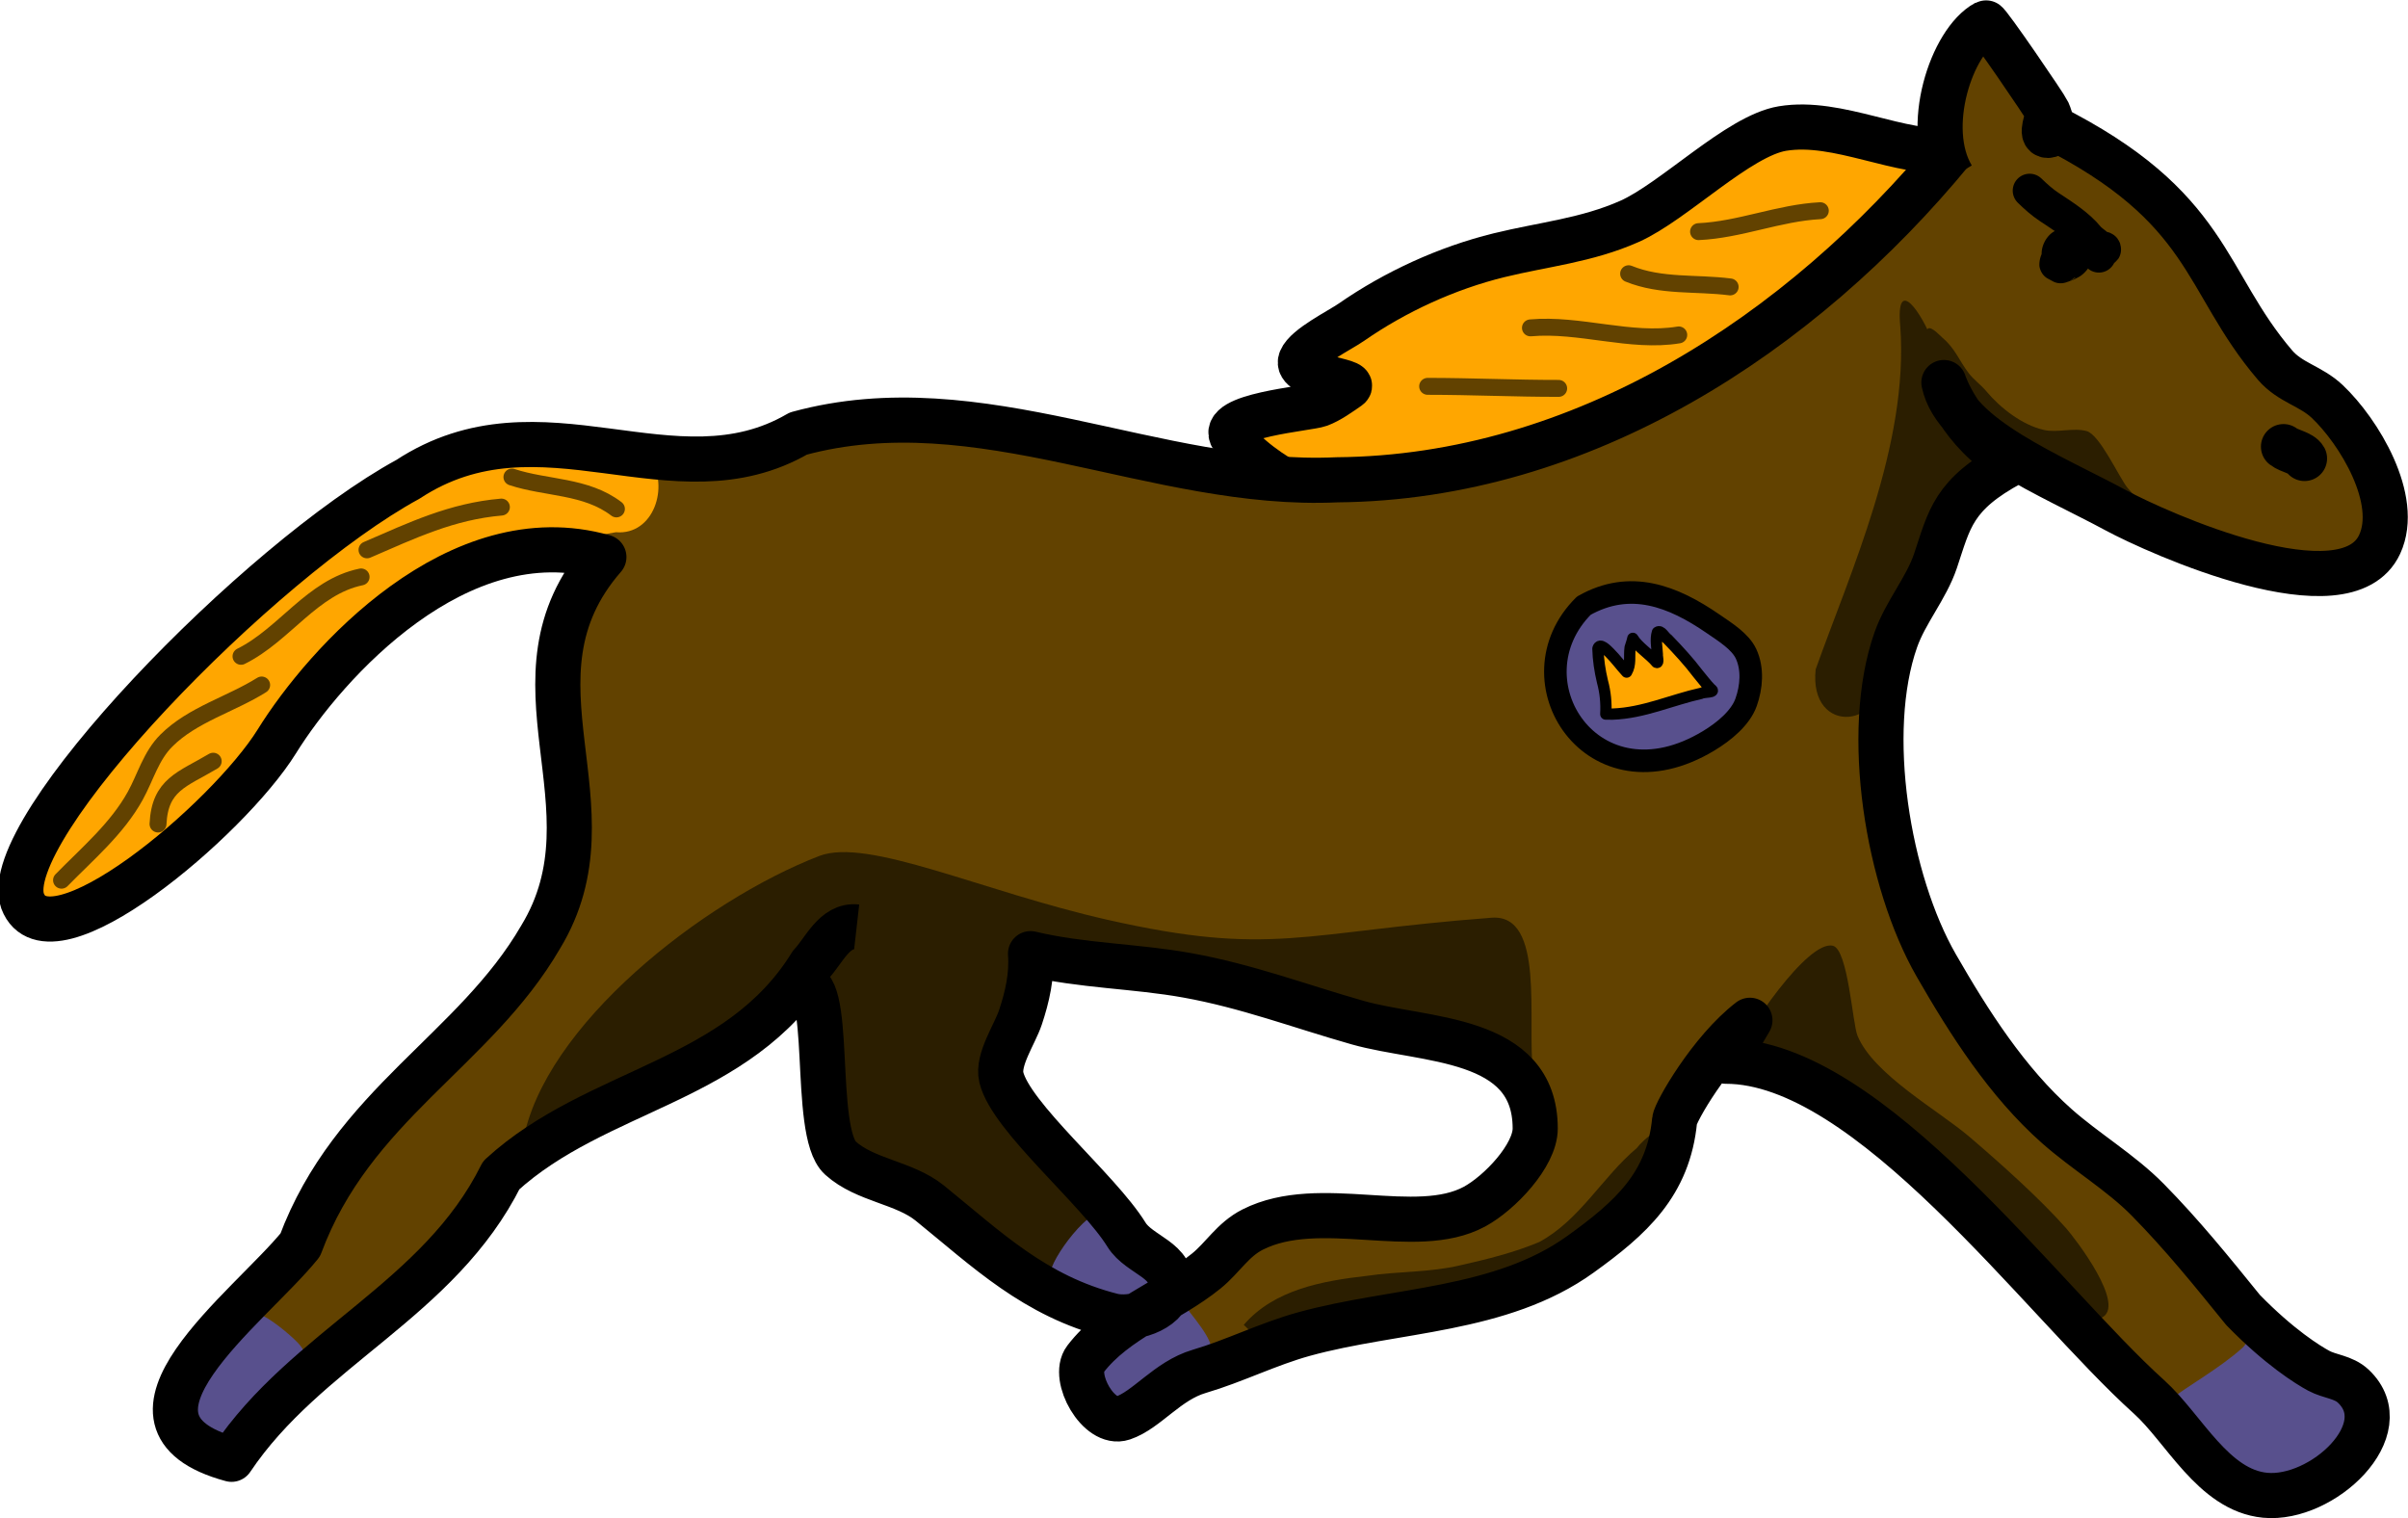 <?xml version="1.0" encoding="UTF-8" standalone="no"?>
<!-- Created with Inkscape (http://www.inkscape.org/) -->

<svg
   width="426.92mm"
   height="269.163mm"
   viewBox="0 0 426.92 269.163"
   version="1.1"
   id="svg5"
   inkscape:version="1.2.2 (732a01da63, 2022-12-09)"
   xml:space="preserve"
   sodipodi:docname="Horse.svg"
   xmlns:inkscape="http://www.inkscape.org/namespaces/inkscape"
   xmlns:sodipodi="http://sodipodi.sourceforge.net/DTD/sodipodi-0.dtd"
   xmlns="http://www.w3.org/2000/svg"
   xmlns:svg="http://www.w3.org/2000/svg"><sodipodi:namedview
     id="namedview7"
     pagecolor="#7c7c7c"
     bordercolor="#000000"
     borderopacity="0.25"
     inkscape:showpageshadow="2"
     inkscape:pageopacity="0"
     inkscape:pagecheckerboard="true"
     inkscape:deskcolor="#2c2c2c"
     inkscape:document-units="mm"
     showgrid="false"
     inkscape:lockguides="false"
     inkscape:zoom="0.37282198"
     inkscape:cx="775.16889"
     inkscape:cy="595.45845"
     inkscape:window-width="1920"
     inkscape:window-height="1017"
     inkscape:window-x="1272"
     inkscape:window-y="-8"
     inkscape:window-maximized="1"
     inkscape:current-layer="layer1" /><defs
     id="defs2"><inkscape:path-effect
       effect="fill_between_many"
       method="originald"
       linkedpaths="#path1080,0,1|#path1076,0,1|#path1086,0,1|#path1078,0,1"
       id="path-effect2206"
       is_visible="true"
       lpeversion="0"
       join="true"
       close="true"
       autoreverse="true" /></defs><g
     inkscape:label="Layer 1"
     inkscape:groupmode="layer"
     id="layer1"
     transform="translate(133.928,44.691)"><path
       style="fill:#ffa600;fill-opacity:1;stroke:#000000;stroke-width:8;stroke-linejoin:round;stroke-dasharray:none"
       d="m 212.226,-18.06 c -9.137,1.016 -20.212,-5.474 -30.134,-3.843 -7.801,1.282 -19.234,12.952 -27.115,16.457 -7.591,3.376 -15.249,4.069 -23.156,6.01 -9.211,2.261 -18.374,6.464 -26.144,11.859 -2.075,1.441 -8.018,4.356 -8.964,6.655 -1.296,3.15 10.211,3.661 8.441,4.881 -1.512,1.042 -3.374,2.405 -5.154,3.065 -1.991,0.739 -18.128,1.944 -15.388,5.889 4.395,6.328 18.539,13.547 24.656,12.685 16.368,-2.306 47.045,-13.886 61.798,-20.359 11.151,-4.892 17.58,-17.002 27.161,-24.393 4.985,-3.846 10.436,-7.458 14.566,-12.262 0.161,-0.187 3.559,-4.33 3.137,-4.558 -1.483,-0.801 -1.391,-1.44 -3.704,-2.086 z"
       id="path1920"
       sodipodi:nodetypes="csssssssssssssc" /><path
       style="fill:#2b1e00;fill-opacity:1;stroke:none;stroke-width:3;stroke-linecap:round;stroke-linejoin:round;stroke-dasharray:none;stroke-opacity:1"
       d="m 225.254,34.737 c 0.728,-0.001 1.45,0.103 2.166,0.222 3.309,0.55 6.72,1.271 10.084,1.331 1.376,0.025 3.126,-1.094 4.407,-0.666 4.037,1.349 7.054,5.335 10.42,7.744 2.621,1.876 5.594,3.135 8.142,5.123 0.507,0.396 5.323,3.057 4.519,4.034 -1.527,1.855 -5.161,-0.484 -6.387,-1.21 -2.66,-1.576 -5.662,-2.367 -8.478,-3.57 -3.811,-1.627 -7.219,-4.046 -11.018,-5.687 -2.994,-1.293 -6.189,-1.938 -8.74,-4.094 -1.645,-1.39 -2.721,-4.296 -5.117,-3.227 z"
       id="path5766" /><path
       inkscape:original-d="M 0,0"
       inkscape:path-effect="#path-effect2206"
       d="M 212.226,-18.06 C 185.42,14.564 146.511,40.008 103.14,40.372 71.003,41.883 39.838,23.376 7.605,32.175 -14.476,45.035 -37.935,24.758 -61.611,40.293 c -26.291,14.316 -72.779,62.125 -68.317,74.749 4.681,12.44 36.442,-14.376 45.081,-28.287 8.639,-13.911 32.136,-40.046 57.984,-32.686 -18.86,21.634 2.852,44.189 -11.196,67.342 -11.677,20.155 -33.4,29.787 -42.639,54.62 -9.045,11.174 -36.831,31.314 -12.18,38.001 13.281,-19.817 36.834,-28.249 47.822,-50.365 17.01,-15.553 41.976,-16.347 54.938,-37.411 2.234,-2.312 4.133,-7.054 8.073,-6.607 L 7.79,130.054 c 6.244,-2.622 2.067,25.875 7.289,30.575 4.432,3.989 11.296,4.301 15.846,7.986 10.165,8.233 18.561,16.467 32.325,19.965 3.343,0.849 9.499,-0.809 10.247,-4.849 0.929,-5.016 -5.419,-5.812 -7.712,-9.526 -4.954,-8.025 -20.494,-20.823 -22.184,-27.894 -0.748,-3.13 2.386,-7.627 3.38,-10.61 1.223,-3.669 2.082,-7.419 1.796,-11.316 9.108,2.176 18.524,2.177 27.783,3.843 10.614,1.91 19.894,5.453 30.213,8.385 11.778,3.347 31.48,2.225 31.48,18.767 0,4.801 -6.316,11.453 -10.775,13.861 -10.426,5.63 -27.422,-1.935 -39.298,4.05 -3.556,1.792 -5.308,4.984 -8.24,7.359 -6.803,5.511 -16.05,8.555 -21.445,15.63 -2.439,3.198 2.38,11.882 6.655,10.439 4.245,-1.433 7.889,-6.612 13.522,-8.271 6.291,-1.853 12.213,-4.858 18.592,-6.617 16.136,-4.449 34.87,-3.962 49.016,-14.147 8.917,-6.42 15.597,-12.371 16.691,-23.787 0.134,-1.4 6.318,-12.302 13.346,-17.699 l -4.277,7.26 c 25.451,-0.025 55.921,42.306 75.02,59.496 6.221,5.599 11.402,16.568 20.6,17.455 10.127,0.976 23.728,-11.689 15.635,-19.337 -1.75,-1.654 -4.176,-1.684 -6.127,-2.738 -1.874,-1.012 -6.964,-4.147 -13.426,-10.783 -5.537,-6.834 -10.734,-13.274 -16.882,-19.522 -4.795,-4.873 -10.983,-8.506 -16.135,-13.069 -8.812,-7.803 -15.518,-18.305 -21.364,-28.477 -8.592,-14.95 -12.973,-41.313 -7.171,-57.76 1.729,-4.9 5.394,-9.121 7.022,-13.956 2.493,-7.405 3.072,-11.79 13.579,-17.407 -9.364,-5.617 -12.082,-14.229 -12.082,-14.229 2.021,9.709 19.055,16.481 30.461,22.64 7.559,4.082 40.808,18.985 46.798,6.047 3.679,-7.946 -3.701,-20.04 -9.296,-25.327 -2.938,-2.776 -6.589,-3.336 -9.257,-6.457 C 256.626,5.069 258.171,-7.954 229.379,-22.396 l -0.251,-2.509 c 0,1.407 -1.407,4.221 0,4.221 1.407,-1e-6 0.578,-2.938 0,-4.221 -0.442,-0.982 -10.656,-15.922 -10.986,-15.744 -6.056,3.27 -11.185,18.613 -5.916,27.356 z"
       id="path2208"
       class="UnoptimicedTransforms"
       style="fill:#624200;fill-opacity:1" /><path
       style="fill:none;stroke:#000000;stroke-width:8;stroke-linejoin:round;stroke-dasharray:none"
       d="m 229.128,-24.905 c 0,1.407 -1.407,4.221 0,4.221 1.407,-1e-6 0.578,-2.938 0,-4.221 -0.442,-0.982 -10.656,-15.922 -10.986,-15.744 -6.056,3.27 -11.185,18.613 -5.916,27.356"
       id="path1078"
       class="UnoptimicedTransforms"
       sodipodi:nodetypes="csssc" /><path
       style="fill:#ffa600;fill-opacity:1;stroke:none;stroke-width:6;stroke-linecap:round;stroke-linejoin:round;stroke-dasharray:none"
       d="m -128.452,113.194 c 3.826,-13.935 14.24,-24.524 21.39,-36.683 5.954,-6.577 13.281,-11.779 19.099,-18.531 7.098,-7.361 14.986,-14.272 24.183,-18.831 7.824,-2.746 16.355,-2.245 24.396,-4.189 6.783,-0.879 14.888,-2.999 20.747,1.733 3.379,4.828 0.643,13.551 -6.088,12.976 -8.82,1.671 -17.823,2.309 -26.655,3.714 -8.836,3.45 -14.265,11.902 -20.398,18.685 -4.329,6.575 -11.512,10.742 -14.951,17.92 -4.642,8.514 -13.329,13.624 -20.84,19.312 -6.349,2.157 -13.732,7.423 -20.206,5.829 l -0.376,-0.977 z"
       id="path3529"
       sodipodi:nodetypes="csssssssssssssc" /><path
       id="path3519"
       style="fill:#2b1e00;fill-opacity:1;stroke:none;stroke-width:6;stroke-linecap:round;stroke-linejoin:round;stroke-dasharray:none"
       d="m 62.359,118.367 c -22.215,-5.026 -42.419,-14.633 -51.053,-11.296 -20.598,7.962 -48.912,30.093 -52.528,50.718 10.751,-1.441 20.762,-9.555 30.858,-15.105 8.851,-2.872 13.682,-7.409 19.75,-11.661 4.127,10.764 0.922,25.512 11.009,32.883 10.86,7.613 20.799,18.496 34.214,21.15 11.271,2.318 21.828,-5.98 8.852,-13.29 -7.475,-8.422 -16.786,-16.356 -19.979,-27.531 -1.358,-8.692 5.368,-22.112 15.874,-17.122 17.03,3.15 34.467,4.309 51.052,9.585 9.165,1.195 23.063,1.291 27.463,8.672 -1.106,-9.036 2.206,-28.079 -7.352,-27.355 -33.946,2.571 -38.899,6.972 -68.16,0.352 z m 75.676,28.255 c 0.45,4.985 1.401,4.844 0,0 z"
       sodipodi:nodetypes="ssccccccccccsscc" /><path
       style="fill:#2b1e00;fill-opacity:1;stroke:none;stroke-width:6;stroke-linecap:round;stroke-linejoin:round;stroke-dasharray:none"
       d="m 173.804,142.801 c 10.025,-0.142 17.787,7.563 25.323,13.069 5.478,4.002 9.21,9.558 14.79,13.512 2.915,2.066 6.183,4.357 8.889,6.696 2.795,2.415 10.938,14.991 15.761,12.907 4.752,-2.053 -4.687,-14.217 -6.2,-15.932 -4.623,-5.242 -11.729,-11.577 -17.106,-16.174 -5.488,-4.692 -17.032,-11.053 -19.87,-17.949 -0.877,-2.131 -1.675,-15.215 -4.332,-15.932 -4.445,-1.2 -15.611,15.365 -17.255,19.805 z"
       id="path3517" /><path
       style="fill:#2b1e00;fill-opacity:1;stroke:none;stroke-width:6;stroke-linecap:round;stroke-linejoin:round;stroke-dasharray:none"
       d="m 86.581,190.194 c 5.406,-6.28 14.05,-7.805 21.862,-8.689 5.487,-0.82 11.087,-0.577 16.513,-1.865 4.747,-1.071 9.531,-2.247 14.019,-4.135 7.2,-3.892 11.147,-11.482 17.274,-16.64 1.078,-1.443 5.453,-5.389 5.324,-1.528 -1.666,6.881 -6.69,12.544 -12.424,16.475 -2.548,1.842 -5.607,2.806 -7.926,4.966 -6.56,4.923 -14.643,7.689 -22.834,7.914 -9.551,1.17 -18.402,6.454 -28.199,5.786 -1.457,-0.254 -2.611,-1.256 -3.607,-2.285 z"
       id="path3521" /><path
       style="fill:#2b1e00;fill-opacity:1;stroke:none;stroke-width:6;stroke-linecap:round;stroke-linejoin:round;stroke-dasharray:none"
       d="m 187.978,73.973 c -1.298,11.982 13.023,10.756 11.699,-0.873 1.24,-12.206 8.174,-22.011 16.478,-30.404 6.424,-9.889 -5.852,-17.518 -7.5,-26.932 -1.681,-4.572 -6.548,-12.074 -5.678,-2.547 1.521,20.994 -8.912,43.624 -14.999,60.756 z"
       id="path3527"
       sodipodi:nodetypes="cccccc" /><path
       style="fill:#58508d;fill-opacity:1;stroke:none;stroke-width:3;stroke-linecap:round;stroke-linejoin:round;stroke-dasharray:none;stroke-opacity:1"
       d="m 74.991,185.432 c 9.465,11.57 6.518,9.562 -2.43,15.601 -2.789,1.883 -6.8,5.057 -10.405,4.278 -5.003,-1.081 -2.769,-9.332 -0.211,-11.266 2.522,-1.906 5.109,-3.651 7.606,-5.562 1.943,-1.486 3.097,-2.293 5.44,-3.052 z"
       id="path4244" /><path
       style="fill:#58508d;fill-opacity:1;stroke:none;stroke-width:3;stroke-linecap:round;stroke-linejoin:round;stroke-dasharray:none;stroke-opacity:1"
       d="m -91.721,212.988 c -3.237,0.643 -4.574,-0.476 -7.131,-2.054 -5.689,-3.511 -2.102,-9.789 0.805,-12.754 1.64,-1.673 6.606,-10.973 9.824,-9.988 1.987,0.608 5.705,3.716 7.118,5.202 4.14,4.353 -2.397,7.367 -4.701,11.237 -1.428,2.398 -2.893,7.9 -5.916,8.357 z"
       id="path5068"
       sodipodi:nodetypes="csssssc" /><path
       style="fill:#2b1e00;fill-opacity:1;stroke:none;stroke-width:3;stroke-linecap:round;stroke-linejoin:round;stroke-dasharray:none;stroke-opacity:1"
       d="m 209.343,19.793 c 0.061,-0.671 -2.158,-5.727 -1.457,-6.232 0.631,-0.454 2.328,1.433 2.614,1.674 2.201,1.849 2.904,3.996 4.594,6.212 0.925,1.213 2.166,2.061 3.137,3.227 2.463,2.956 6.359,5.985 10.196,6.857 2.428,0.552 5.192,-0.443 7.582,0.202 2.358,0.637 5.735,8.205 7.283,10.104 1.84,2.258 4.418,3.875 6.984,5.203 0.92,0.476 1.84,0.964 2.764,1.432 0.275,0.139 1.129,0.396 0.822,0.424 -5.199,0.468 -15.379,-5.856 -19.87,-8.168 -2.961,-1.524 -5.771,-3.237 -8.702,-4.82 -4.463,-2.41 -6.097,-2.251 -9.823,-6.05 -1.389,-1.416 -3.336,-3.316 -4.108,-5.123 -0.94,-2.199 -0.287,-3.073 -2.017,-4.941 z"
       id="path6259" /><path
       style="fill:none;stroke:#000000;stroke-width:8;stroke-linejoin:round;stroke-dasharray:none"
       d="M 212.226,-18.06 C 185.42,14.564 146.511,40.008 103.14,40.372 71.003,41.883 39.838,23.376 7.605,32.175 -14.476,45.035 -37.935,24.758 -61.611,40.293 c -26.291,14.316 -72.779,62.125 -68.317,74.749 4.681,12.44 36.442,-14.376 45.081,-28.287 8.639,-13.911 32.136,-40.046 57.984,-32.686 -18.86,21.634 2.852,44.189 -11.196,67.342 -11.677,20.155 -33.4,29.787 -42.639,54.62 -9.045,11.174 -36.831,31.314 -12.18,38.001 13.281,-19.817 36.834,-28.249 47.822,-50.365 17.01,-15.553 41.976,-16.347 54.938,-37.411 2.234,-2.312 4.133,-7.054 8.073,-6.607"
       id="path1080"
       sodipodi:nodetypes="csssczssccccc"
       class="UnoptimicedTransforms" /><path
       style="fill:#58508d;fill-opacity:1;stroke:none;stroke-width:3;stroke-linecap:round;stroke-linejoin:round;stroke-dasharray:none;stroke-opacity:1"
       d="m 56.768,186.972 c -2.557,-0.901 -4.278,-2.965 -4.49,-5.704 -0.192,-2.495 7.57,-13.02 10.194,-10.895 2.173,1.76 3.453,4.505 5.546,6.389 1.359,1.223 6.08,3.235 5.916,5.448 -0.237,3.203 -7.889,5.228 -10.564,5.847 -4.247,0.983 -3.001,0.776 -6.602,-1.084 z"
       id="path4246" /><path
       style="fill:#58508d;fill-opacity:1;stroke:none;stroke-width:3;stroke-linecap:round;stroke-linejoin:round;stroke-dasharray:none;stroke-opacity:1"
       d="m 250.015,204.026 c 4.407,-3.341 9.498,-6.064 13.632,-9.761 0.728,-0.651 1.594,-2.552 2.465,-2.904 0.314,-0.127 1.166,0.747 1.345,0.928 2.906,2.934 16.091,8.051 16.919,11.032 0.226,0.815 0.432,1.789 0.187,2.622 -1.109,3.765 -12.231,13.731 -16.023,14.682 -1.261,0.316 -2.587,0.134 -3.81,-0.262 -5.359,-1.736 -7.883,-8.19 -11.167,-12.262 -1.185,-1.469 -2.707,-2.464 -3.548,-4.074 z"
       id="path5066" /><path
       style="fill:none;stroke:#000000;stroke-width:8;stroke-linecap:round;stroke-linejoin:round;stroke-dasharray:none"
       d="m 7.79,130.054 c 6.244,-2.622 2.067,25.875 7.289,30.575 4.432,3.989 11.296,4.301 15.846,7.986 10.165,8.233 18.561,16.467 32.325,19.965 3.343,0.849 9.499,-0.809 10.247,-4.849 0.929,-5.016 -5.419,-5.812 -7.712,-9.526 -4.954,-8.025 -20.494,-20.823 -22.184,-27.894 -0.748,-3.13 2.386,-7.627 3.38,-10.61 1.223,-3.669 2.082,-7.419 1.796,-11.316 9.108,2.176 18.524,2.177 27.783,3.843 10.614,1.91 19.894,5.453 30.213,8.385 11.778,3.347 31.48,2.225 31.48,18.767 0,4.801 -6.316,11.453 -10.775,13.861 -10.426,5.63 -27.422,-1.935 -39.298,4.05 -3.556,1.792 -5.308,4.984 -8.24,7.359 -6.803,5.511 -16.05,8.555 -21.445,15.63 -2.439,3.198 2.38,11.882 6.655,10.439 4.245,-1.433 7.889,-6.612 13.522,-8.271 6.291,-1.853 12.213,-4.858 18.592,-6.617 16.136,-4.449 34.87,-3.962 49.016,-14.147 8.917,-6.42 15.597,-12.371 16.691,-23.787 0.134,-1.4 6.318,-12.302 13.346,-17.699 l -4.277,7.26 c 25.451,-0.025 55.921,42.306 75.02,59.496 6.221,5.599 11.402,16.568 20.6,17.455 10.127,0.976 23.728,-11.689 15.635,-19.337 -1.75,-1.654 -4.176,-1.684 -6.127,-2.738 -1.874,-1.012 -6.964,-4.147 -13.426,-10.783 -5.537,-6.834 -10.734,-13.274 -16.882,-19.522 -4.795,-4.873 -10.983,-8.506 -16.135,-13.069 -8.812,-7.803 -15.518,-18.305 -21.364,-28.477 -8.592,-14.95 -12.973,-41.313 -7.171,-57.76 1.729,-4.9 5.394,-9.121 7.022,-13.956 2.493,-7.405 3.072,-11.79 13.579,-17.407 -9.364,-5.617 -12.082,-14.229 -12.082,-14.229 2.021,9.709 19.055,16.481 30.461,22.64 7.559,4.082 40.808,18.985 46.798,6.047 3.679,-7.946 -3.701,-20.04 -9.296,-25.327 -2.938,-2.776 -6.589,-3.336 -9.257,-6.457 C 256.626,5.069 258.171,-7.954 229.379,-22.396"
       id="path1086"
       sodipodi:nodetypes="cssssssscssssssssssssccsssccsssssccssssc"
       class="UnoptimicedTransforms" /><g
       id="path2194"
       transform="matrix(-0.408,-0.767,0.771,-0.597,324.998,180.581)"
       style="stroke-width:1.094"><path
         style="color:#000000;fill:#ffc966;stroke-width:8.754;stroke-linecap:round;stroke-linejoin:round;-inkscape-stroke:none"
         d="m 232.855,1.403 c -0.373,0.202 -0.747,0.403 -1.12,0.605 0,0.02 0.007,0.042 0,0.061 -0.181,0.489 -0.94,2.171 -0.037,2.279 1.727,0.207 1.073,-1.855 2.23,-1.855"
         id="path2198" /><path
         style="color:#000000;fill:#000000;stroke-width:1.094;stroke-linecap:round;stroke-linejoin:round;-inkscape-stroke:none"
         d="m 234,-2.43 a 4,4 0 0 0 -3.045,0.312 l -1.121,0.605 a 4,4 0 0 0 -2.1,3.52 c 0,0.946 -0.388,0.389 0.248,-1.328 0.022,-0.061 -0.366,0.749 -0.594,1.883 -0.114,0.567 -0.308,1.288 0.07,2.578 0.378,1.29 2.254,2.997 3.762,3.178 1.181,0.142 2.854,-0.197 3.932,-1.084 0.838,-0.689 1.171,-1.338 1.383,-1.822 A 4,4 0 0 0 237.926,2.492 4,4 0 0 0 235.742,-1.014 4,4 0 0 0 234,-2.43 Z m 1.816,8.139 c -0.601,0.409 -1.315,0.783 -1.891,0.783 a 4,4 0 0 0 1.891,-0.783 z"
         id="path2200" /></g><path
       style="fill:#ffc966;fill-opacity:1;stroke:#000000;stroke-width:8;stroke-linecap:round;stroke-linejoin:round;stroke-dasharray:none"
       d="m 270.919,34.493 c 1.026,0.808 3.178,1.093 3.726,2.1"
       id="path2202" /><path
       style="fill:#ffc966;fill-opacity:1;stroke:#000000;stroke-width:6;stroke-linecap:round;stroke-linejoin:round;stroke-dasharray:none"
       d="m 225.913,-10.892 c 1.111,1.075 2.188,2.05 3.486,2.909 2.36,1.562 5.113,3.287 6.893,5.505 0.346,0.432 2.989,2.512 2.826,1.954 -0.139,-0.475 -0.679,0.732 -0.928,1.16"
       id="path2204" /><path
       style="fill:#624200;fill-opacity:1;stroke:#624200;stroke-width:3;stroke-linecap:round;stroke-linejoin:round;stroke-dasharray:none;stroke-opacity:1"
       d="m 188.8,-7.335 c -7.366,0.378 -14.247,3.381 -21.588,3.711"
       id="path3669" /><path
       style="fill:#9d7a39;fill-opacity:0.98;stroke:#624200;stroke-width:3;stroke-linecap:round;stroke-linejoin:round;stroke-dasharray:none;stroke-opacity:1"
       d="m 137.408,13.437 c 8.697,-0.783 17.773,2.666 26.294,1.25"
       id="path4154" /><path
       style="fill:#9d7a39;fill-opacity:0.98;stroke:#624200;stroke-width:3;stroke-linecap:round;stroke-linejoin:round;stroke-dasharray:none;stroke-opacity:1"
       d="m 154.813,3.838 c 5.789,2.352 11.941,1.56 18.002,2.339"
       id="path4156" /><path
       style="fill:#9d7a39;fill-opacity:0.98;stroke:#624200;stroke-width:3;stroke-linecap:round;stroke-linejoin:round;stroke-dasharray:none;stroke-opacity:1"
       d="m 142.413,24.167 c -7.732,0.01 -15.48,-0.363 -23.231,-0.363"
       id="path4160" /><path
       style="fill:none;fill-opacity:0.98;stroke:#624200;stroke-width:3;stroke-linecap:round;stroke-linejoin:round;stroke-dasharray:none;stroke-opacity:1"
       d="m -123.019,111.361 c 4.58,-4.687 9.855,-9.13 13.072,-14.964 1.837,-3.332 2.771,-7.054 5.528,-9.801 4.616,-4.602 11.424,-6.415 16.882,-9.842"
       id="path4170" /><path
       style="fill:none;fill-opacity:0.98;stroke:#624200;stroke-width:3;stroke-linecap:round;stroke-linejoin:round;stroke-dasharray:none;stroke-opacity:1"
       d="m -105.913,101.398 c 0.333,-7.013 4.329,-7.884 9.785,-11.133"
       id="path4235" /><path
       style="fill:none;fill-opacity:0.98;stroke:#624200;stroke-width:3;stroke-linecap:round;stroke-linejoin:round;stroke-dasharray:none;stroke-opacity:1"
       d="m -91.198,71.671 c 7.725,-3.823 12.627,-12.295 21.289,-14.077"
       id="path4237" /><path
       style="fill:none;fill-opacity:0.98;stroke:#624200;stroke-width:3;stroke-linecap:round;stroke-linejoin:round;stroke-dasharray:none;stroke-opacity:1"
       d="m -68.863,52.794 c 8.057,-3.476 15.009,-6.824 23.829,-7.583"
       id="path4239" /><path
       style="fill:none;fill-opacity:0.98;stroke:#624200;stroke-width:3;stroke-linecap:round;stroke-linejoin:round;stroke-dasharray:none;stroke-opacity:1"
       d="m -24.642,45.534 c -5.426,-4.151 -12.419,-3.626 -18.525,-5.647"
       id="path4241" /><path
       style="fill:#58508d;fill-opacity:1;stroke:#000000;stroke-width:4;stroke-linecap:round;stroke-linejoin:round;stroke-dasharray:none;stroke-opacity:1"
       d="m 146.874,62.689 c -13.265,13.184 1.552,36.402 22.148,23.951 2.722,-1.646 5.632,-4.043 6.619,-6.819 0.961,-2.702 1.232,-5.912 0,-8.58 -1.021,-2.211 -3.734,-3.883 -5.855,-5.341 -7.11,-4.89 -14.677,-7.876 -22.912,-3.211 z"
       id="path10644" /><path
       style="fill:#ffa600;fill-opacity:1;stroke:#000000;stroke-width:2;stroke-linecap:round;stroke-linejoin:round;stroke-dasharray:none;stroke-opacity:1"
       d="m 150.766,81.909 c 0.112,-1.93 -0.074,-3.865 -0.588,-5.75 -0.458,-1.932 -0.762,-3.898 -0.807,-5.866 0.322,-1.12 1.634,0.303 2.06,0.721 1.105,1.091 1.989,2.323 3.027,3.452 0.814,-1.389 0.41,-2.745 0.622,-4.352 0.163,-0.503 0.426,-1.299 0.477,-1.631 0.874,1.504 3.078,2.883 4.208,4.265 0.442,0.193 0.094,-1.048 0.143,-1.402 -0.06,-1.309 -0.38,-2.656 0.013,-3.944 0.628,-0.46 1.24,0.865 1.776,1.188 1.919,1.987 3.792,4.01 5.42,6.17 0.762,0.901 1.454,1.853 2.291,2.705 1.021,0.657 -1.241,0.47 -1.728,0.767 -5.249,1.165 -10.173,3.484 -15.696,3.681 -0.405,0.012 -0.811,0.012 -1.216,-0.003 z"
       id="path11691"
       sodipodi:nodetypes="ccccccccccccccccc" /></g></svg>
